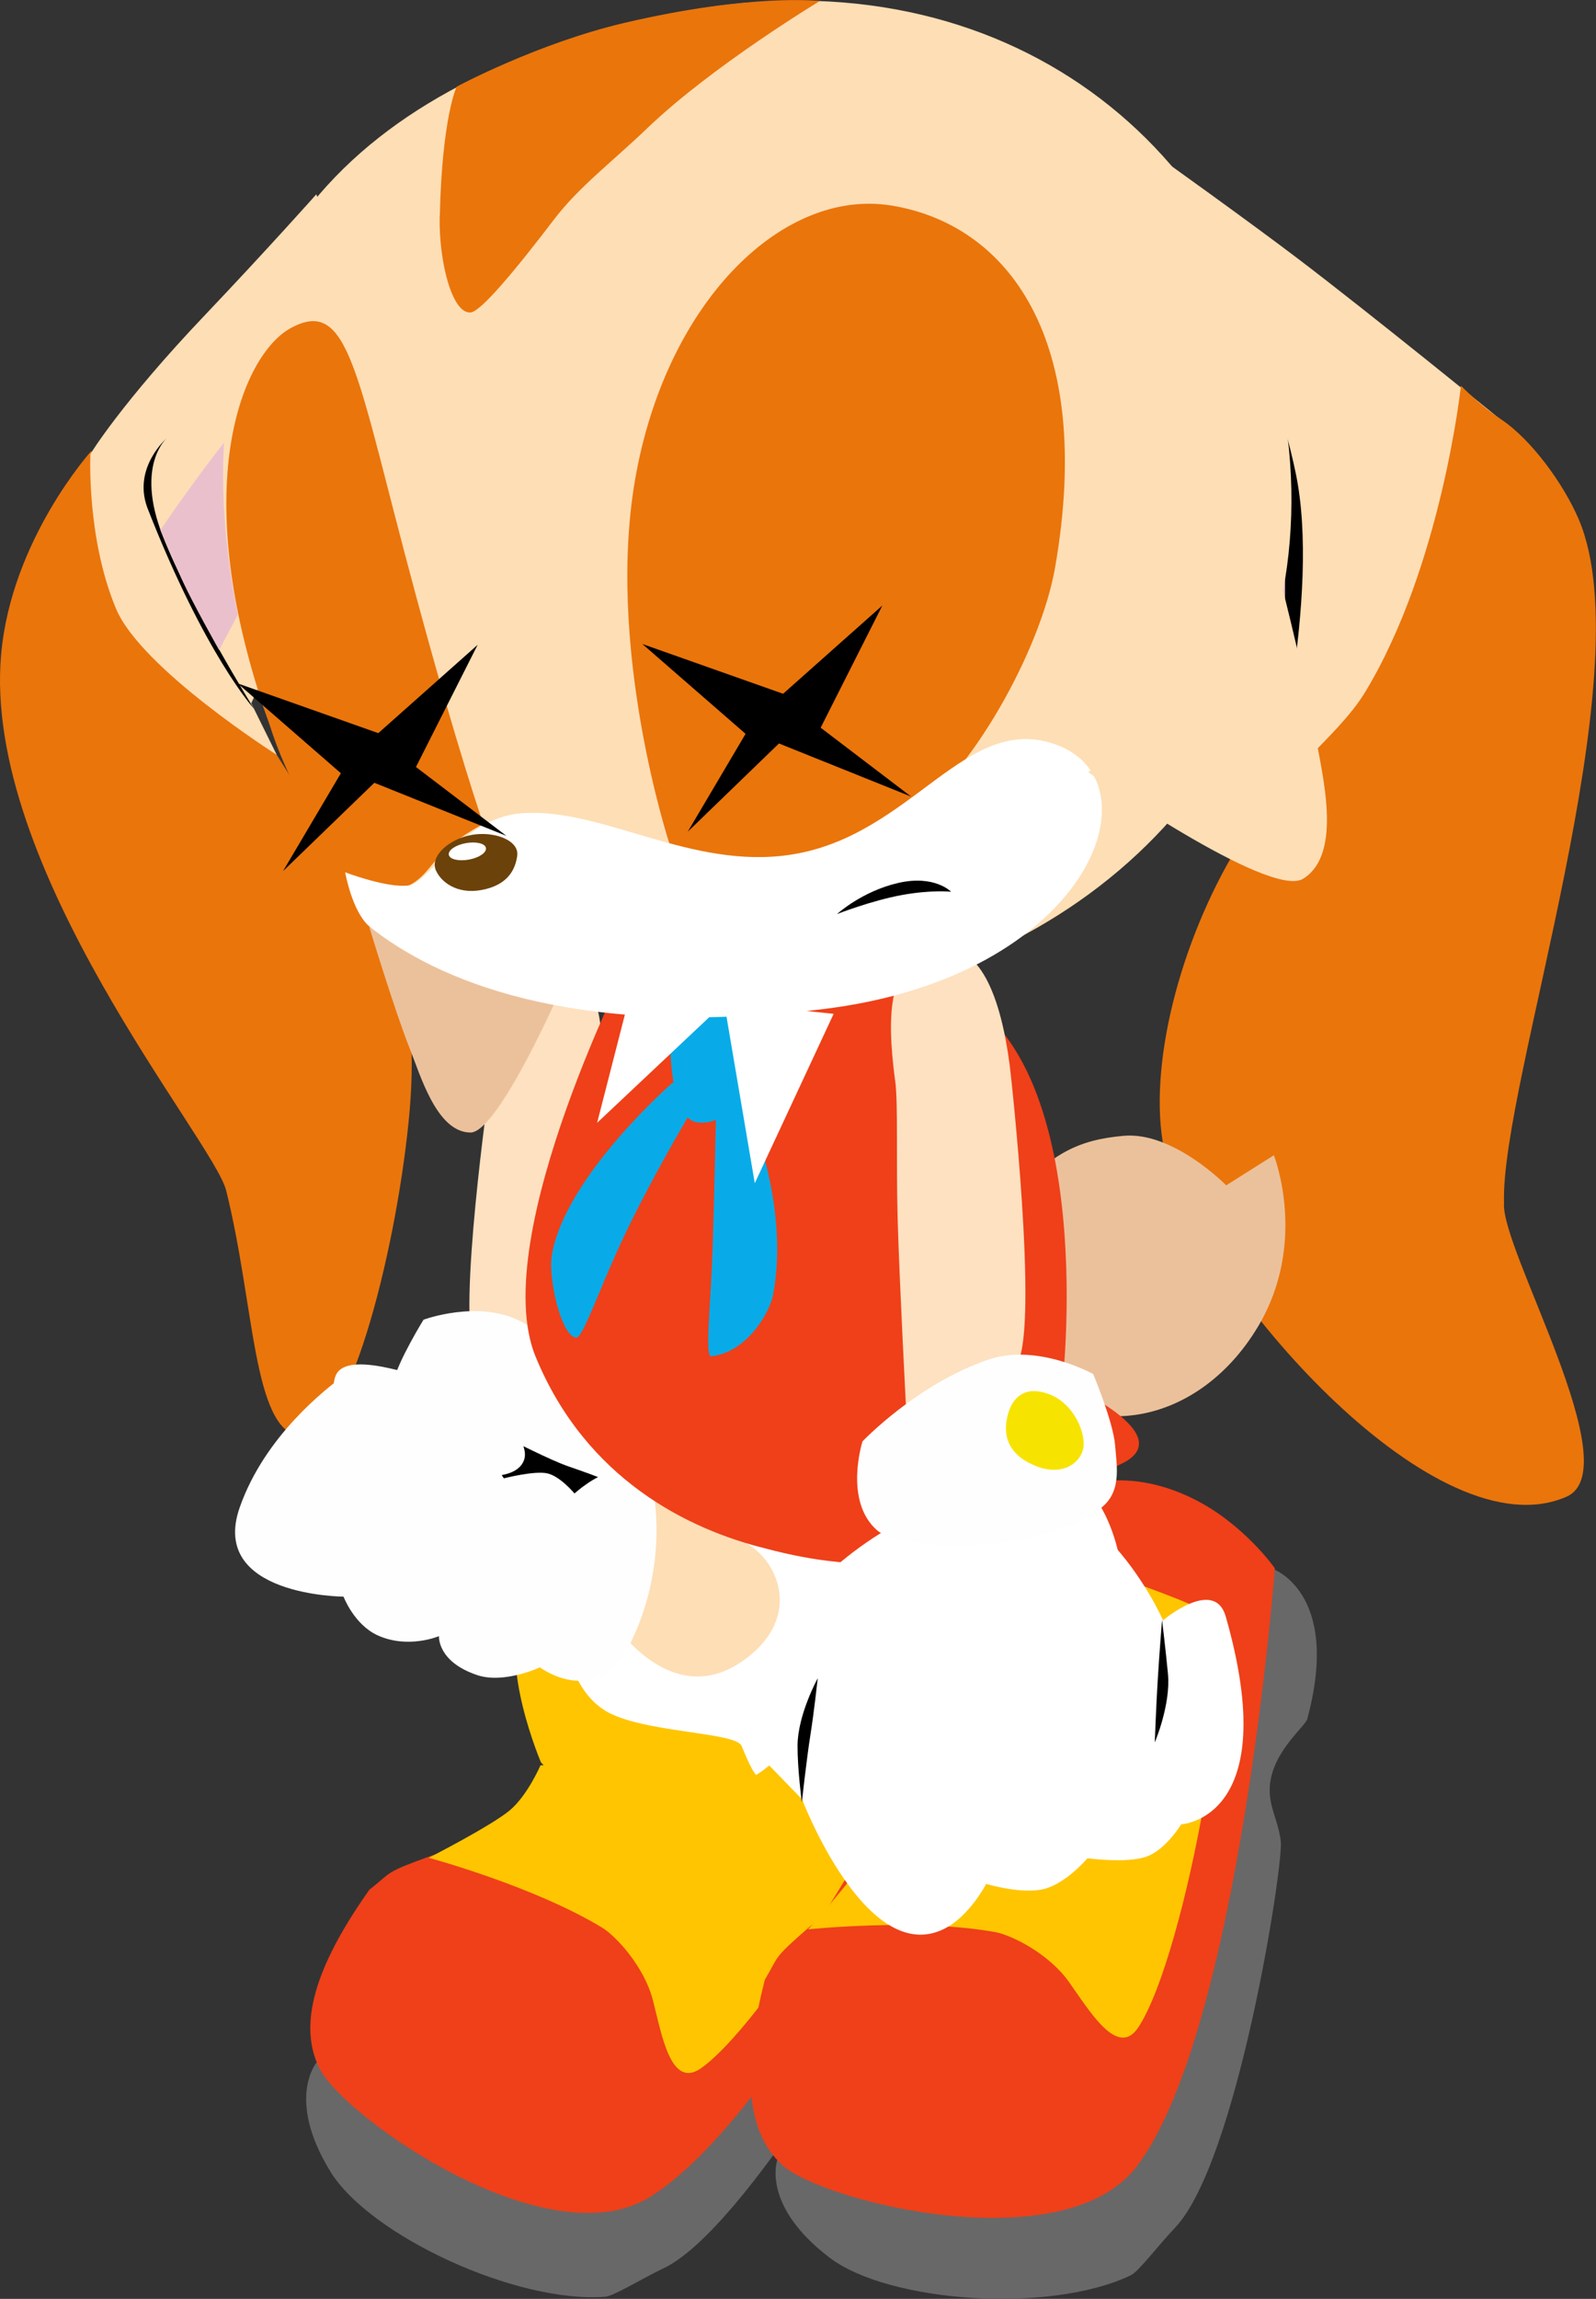 <svg version="1.1" xmlns="http://www.w3.org/2000/svg" xmlns:xlink="http://www.w3.org/1999/xlink" width="15.601" height="22.464" viewBox="0,0,15.601,22.464"><rect x="0" y="0" width="15.601" height="22.464" fill="#333333" stroke="none"/><g transform="translate(-232.994,-169.754)"><g data-paper-data="{&quot;isPaintingLayer&quot;:true}" fill-rule="nonzero" stroke-width="0" stroke-linecap="butt" stroke-linejoin="miter" stroke-miterlimit="10" stroke-dasharray="" stroke-dashoffset="0" style="mix-blend-mode: normal"><g data-paper-data="{&quot;index&quot;:null}" stroke="none"><path d="M241.939,173.187l0.723,-3.077c0,0 2.113,1.484 3.013,2.167c0.708,0.537 2.012,1.597 2.012,1.597l-0.463,0.088c0,0 -0.111,0.658 -0.281,1.215c-0.143,0.468 -0.345,0.835 -0.397,0.97c-0.332,0.854 -1.125,1.419 -1.125,1.419l0.04,-0.507c0,0 -1.013,-1.262 -1.526,-1.929c-1.272,-1.653 -1.994,-1.942 -1.994,-1.942z" fill="#fedeb5"/><path d="M244.429,181.191c-0.248,-0.707 -0.01,-1.908 0.509,-2.894c0.501,-0.951 1.108,-1.296 1.403,-1.784c0.745,-1.232 0.934,-2.99 0.934,-2.99c0,0 0.184,0.191 0.391,0.328c0.297,0.197 0.613,0.633 0.76,0.977c0.642,1.503 -0.767,5.518 -0.73,6.679c-0.039,0.447 1.228,2.603 0.61,2.873c-1.268,0.555 -3.438,-1.936 -3.878,-3.19z" data-paper-data="{&quot;index&quot;:null}" fill="#ea750b"/><path d="M242.182,172.487l0.474,-1.322c0,0 0.936,0.733 1.43,1.225c0.571,0.57 1.462,1.777 1.462,1.777c0,0 0.076,0.629 0.068,1.017c-0.008,0.389 -0.081,1.19 -0.081,1.19c0,0 -0.684,-1.115 -1.562,-2.114c-0.81,-0.921 -1.789,-1.773 -1.789,-1.773z" data-paper-data="{&quot;index&quot;:null}" fill="#ebc0cd"/><path d="M245.406,177.549c0,0 0.227,-0.896 0.121,-3.199c-0.027,-0.598 -0.487,-1.541 -0.487,-1.541c0,0 0.376,0.413 0.619,1.565c0.254,1.204 -0.253,3.175 -0.253,3.175z" fill="#000000"/></g><g data-paper-data="{&quot;index&quot;:null}" stroke="none"><path d="M235.923,183.792c-0.46,-0.083 -0.437,-1.272 -0.718,-2.404c-0.122,-0.492 -2.387,-3.146 -2.2,-5.239c0.1,-1.123 0.881,-1.987 0.881,-1.987c0,0 1.593,2.666 2.296,3.718c0.637,0.954 0.939,1.52 0.806,2.838c-0.133,1.318 -0.605,3.158 -1.065,3.074z" fill="#ea750b"/><path d="M235.699,177.13c0,0 -1.326,-0.841 -1.571,-1.428c-0.291,-0.697 -0.25,-1.512 -0.25,-1.512c0,0 0.302,-0.499 1.123,-1.361c0.6,-0.631 1.085,-1.176 1.085,-1.176l0.877,2.205c0,0 -0.615,0.973 -0.885,1.467c-0.227,0.416 -0.628,1.301 -0.628,1.301z" fill="#fedeb5"/><path d="M234.432,174.709c-0.14,-0.389 0.193,-0.674 0.193,-0.674c0,0 -0.311,0.264 -0.042,0.951c0.274,0.699 0.894,1.694 0.894,1.694c0,0 -0.481,-0.527 -1.045,-1.97z" fill="#000000"/><path d="M235.136,176.106c0,0 -0.257,-0.455 -0.357,-0.675c-0.079,-0.175 -0.217,-0.497 -0.217,-0.497c0,0 0.442,-0.665 0.919,-1.214c0.437,-0.504 0.911,-0.984 0.911,-0.984l0.279,0.752c0,0 -0.519,0.661 -0.87,1.348c-0.329,0.642 -0.665,1.271 -0.665,1.271z" fill="#ebc0cd"/></g><path d="M242.477,187.745c-0.039,0.053 -0.343,0.15 -0.51,0.369c-0.176,0.229 -0.1,0.414 -0.164,0.656c-0.059,0.225 -1.522,2.77 -2.322,3.149c-0.218,0.104 -0.488,0.272 -0.569,0.278c-0.874,0.069 -2.303,-0.6 -2.686,-1.219c-0.444,-0.719 -0.134,-1.074 -0.134,-1.074c0,0 1.988,1.886 3.202,1.316c1.226,-0.577 3.385,-4.976 3.385,-4.976c0,0 0.567,0.452 -0.2,1.5z" data-paper-data="{&quot;index&quot;:null}" fill="#686868" stroke="none"/><path d="M236.61,188.216c0.223,-0.175 0.133,-0.159 0.603,-0.329c0.526,-0.19 2.473,-0.236 3.192,-0.802c1.068,-0.842 0.86,-2.248 0.86,-2.248c0,0 0.466,-0.012 0.935,0.49c0.379,0.406 0.508,0.93 0.508,0.93c0,0 -1.942,4.078 -3.356,4.963c-1.002,0.628 -2.995,-0.776 -3.235,-1.253c-0.239,-0.477 0.025,-1.093 0.491,-1.752z" data-paper-data="{&quot;index&quot;:null}" fill="#ef4019" stroke="none"/><path d="M237.185,187.908c0,0 0.602,-0.307 0.79,-0.462c0.175,-0.145 0.302,-0.441 0.302,-0.441c0,0 1.234,-0.075 1.745,-0.274c0.495,-0.193 1.275,-0.901 1.275,-0.901c0,0 0.57,0.473 0.67,0.637c0.187,0.309 -1.415,2.993 -2.117,3.495c-0.299,0.214 -0.386,-0.322 -0.474,-0.663c-0.085,-0.33 -0.363,-0.628 -0.497,-0.709c-0.67,-0.406 -1.694,-0.682 -1.694,-0.682z" data-paper-data="{&quot;index&quot;:null}" fill="#ffc500" stroke="none"/><path d="M240.612,186.916c-0.546,0.55 -1.226,0.367 -1.654,-0.147c-0.559,-0.67 -0.874,-1.071 -0.187,-1.54c0.13,-0.089 1.547,-1.872 2.498,-0.366c0.108,0.17 0.276,1.111 -0.657,2.052z" data-paper-data="{&quot;index&quot;:null}" fill="#ffffff" stroke="none"/><path d="M240.079,184.737c0,0 0.227,0.061 0.377,0.235c0.198,0.229 0.28,0.645 -0.16,0.982c-0.822,0.63 -1.493,-0.558 -1.526,-0.751c-0.179,-1.062 0.69,-2.521 0.69,-2.521l1.128,0.407c0,0 -0.189,0.551 -0.266,0.846c-0.072,0.277 -0.243,0.803 -0.243,0.803z" data-paper-data="{&quot;index&quot;:null}" fill="#fedeb5" stroke="none"/><path d="M238.907,186.469c0.351,0.217 1.261,0.208 1.333,0.341c0.03,0.056 0.099,0.274 0.196,0.342c0.183,0.128 0.428,0.099 0.428,0.099c0,0 -0.752,0.393 -1.208,0.358c-0.866,-0.065 -1.374,-0.633 -1.374,-0.633c0,0 -0.411,-0.964 -0.18,-1.435c0.115,-0.236 0.387,-0.045 0.387,-0.045c0,0 -0.01,0.708 0.419,0.973z" data-paper-data="{&quot;index&quot;:null}" fill="#ffc500" stroke="none"/><path d="M238.818,180.459c-0.035,0.218 -0.029,0.69 -0.063,1.263c-0.034,0.573 -0.128,1.687 -0.128,1.687c0,0 -0.484,0.603 -0.992,-0.442c-0.175,-0.362 0.14,-2.578 0.155,-2.674c0.099,-0.611 0.303,-1.115 0.693,-1.023c0.427,0.101 0.434,0.578 0.335,1.189z" data-paper-data="{&quot;index&quot;:null}" fill="#fde1c0" stroke="none"/><path d="M236.902,183.855c-0.193,-0.178 -0.112,-0.398 -0.062,-0.604c0.05,-0.206 0.294,-0.601 0.294,-0.601c0,0 0.538,-0.2 0.953,0.018c0.601,0.315 1.005,0.902 1.005,0.902c0,0 0.087,0.559 -0.256,0.772c-0.216,0.134 -1.36,0.042 -1.933,-0.487z" data-paper-data="{&quot;index&quot;:null}" fill="#fefefe" stroke="none"/><g data-paper-data="{&quot;index&quot;:null}" stroke="none"><path d="M237.267,183.684c0.088,-0.252 0.883,0.26 1.288,0.401c0.405,0.141 0.626,0.215 0.556,0.415c-0.082,0.235 -0.584,0.174 -0.998,0.059c-0.82,-0.228 -0.916,-0.675 -0.847,-0.875z" fill="#000000"/><path d="M238.272,186.047c0,0 -0.352,0.165 -0.616,0.075c-0.39,-0.132 -0.371,-0.38 -0.371,-0.38c0,0 -0.299,0.128 -0.598,-0.007c-0.231,-0.104 -0.335,-0.379 -0.335,-0.379c0,0 -1.317,-0.006 -1.015,-0.871c0.246,-0.703 0.85,-1.163 1.003,-1.278c0.152,-0.115 0.358,-0.039 0.52,0.06c0.162,0.099 0.255,0.415 0.255,0.415c0,0 0.328,0.053 0.486,0.155c0.158,0.102 0.318,0.363 0.318,0.363c0,0 0.296,-0.076 0.423,-0.049c0.127,0.027 0.268,0.197 0.268,0.197c0,0 0.216,-0.197 0.379,-0.206c0.163,-0.01 0.386,0.161 0.386,0.161c0,0 0.165,0.707 -0.208,1.486c-0.328,0.684 -0.894,0.259 -0.894,0.259z" fill="#fefefe"/><path d="M236.273,183.203c0.088,-0.252 0.729,-0.036 1.134,0.105c0.405,0.141 0.78,0.512 0.71,0.712c-0.082,0.235 -0.584,0.174 -0.998,0.059c-0.82,-0.228 -0.916,-0.675 -0.847,-0.875z" fill="#fefefe"/></g><path d="M245.774,186.55c-0.017,0.063 -0.266,0.264 -0.343,0.528c-0.082,0.277 0.055,0.422 0.083,0.671c0.026,0.231 -0.424,3.132 -1.034,3.774c-0.166,0.175 -0.357,0.429 -0.431,0.464c-0.79,0.379 -2.365,0.269 -2.945,-0.171c-0.673,-0.511 -0.512,-0.954 -0.512,-0.954c0,0 2.533,1.045 3.46,0.076c0.937,-0.979 1.368,-5.86 1.368,-5.86c0,0 0.691,0.218 0.353,1.472z" data-paper-data="{&quot;index&quot;:null}" fill="#686868" stroke="none"/><path d="M240.47,189.1c0.146,-0.244 0.067,-0.196 0.445,-0.524c0.422,-0.366 2.223,-1.11 2.689,-1.897c0.694,-1.17 -0.006,-2.406 -0.006,-2.406c0,0 0.431,-0.179 1.049,0.121c0.499,0.242 0.809,0.685 0.809,0.685c0,0 -0.345,4.504 -1.345,5.838c-0.71,0.946 -3.074,0.353 -3.469,-0.005c-0.395,-0.359 -0.37,-1.029 -0.172,-1.812z" data-paper-data="{&quot;index&quot;:null}" fill="#ef4019" stroke="none"/><path d="M240.895,188.606c0,0 0.451,-0.503 0.571,-0.715c0.111,-0.198 0.123,-0.52 0.123,-0.52c0,0 1.124,-0.514 1.53,-0.883c0.392,-0.358 0.865,-1.3 0.865,-1.3c0,0 0.702,0.236 0.855,0.354c0.286,0.221 -0.243,3.301 -0.718,4.023c-0.202,0.307 -0.476,-0.161 -0.681,-0.448c-0.198,-0.277 -0.565,-0.456 -0.718,-0.483c-0.771,-0.138 -1.826,-0.027 -1.826,-0.027z" data-paper-data="{&quot;index&quot;:null}" fill="#ffc500" stroke="none"/><path d="M243.736,186.448c-0.311,0.71 -1.012,0.783 -1.596,0.458c-0.762,-0.424 -1.201,-0.685 -0.728,-1.37c0.09,-0.13 0.77,-2.303 2.199,-1.24c0.162,0.12 0.657,0.937 0.125,2.151z" data-paper-data="{&quot;index&quot;:null}" fill="#ffffff" stroke="none"/><path d="M242.455,184.606c0,0 0.234,-0.025 0.436,0.083c0.267,0.143 0.493,0.501 0.204,0.974c-0.541,0.883 -1.594,0.017 -1.694,-0.152c-0.549,-0.926 -0.263,-2.6 -0.263,-2.6l1.199,-0.026c0,0 0.022,0.582 0.056,0.885c0.032,0.284 0.062,0.837 0.062,0.837z" data-paper-data="{&quot;index&quot;:null}" fill="#fedeb5" stroke="none"/><path d="M245.446,181.043c0,0 0.338,0.85 -0.156,1.676c-0.605,1.011 -1.787,1.178 -2.442,0.328c-0.219,-0.283 -0.43,-0.96 -0.012,-1.506c0.396,-0.518 0.705,-0.649 1.141,-0.688c0.487,-0.044 1.003,0.484 1.003,0.484z" data-paper-data="{&quot;index&quot;:null}" fill="#ebc19b" stroke="none"/><path d="M241.984,186.644c0.405,0.077 1.252,-0.26 1.366,-0.161c0.048,0.041 0.191,0.22 0.305,0.248c0.217,0.054 0.435,-0.061 0.435,-0.061c0,0 -0.56,0.637 -0.998,0.769c-0.831,0.251 -1.51,-0.096 -1.51,-0.096c0,0 -0.73,-0.752 -0.684,-1.274c0.023,-0.262 0.345,-0.181 0.345,-0.181c0,0 0.246,0.664 0.741,0.757z" data-paper-data="{&quot;index&quot;:null}" fill="#ffc500" stroke="none"/><path d="M242.063,179.358c1.716,0.419 1.318,3.901 1.318,3.901c0,0 1.194,0.518 0.562,0.805c-0.632,0.288 -1.469,1.359 -3.467,0.821c-0.744,-0.183 -1.752,-0.67 -2.247,-1.875c-0.48,-1.172 0.964,-3.968 0.964,-3.968c0,0 1.329,-0.06 2.869,0.316z" data-paper-data="{&quot;index&quot;:null}" fill="#ef4019" stroke="none"/><path d="M239.817,180.723c-0.379,-0.039 -0.255,-1.346 -0.255,-1.346l1.01,0.035c0,0 -0.165,1.372 -0.755,1.311z" data-paper-data="{&quot;index&quot;:null}" fill="#08abe8" stroke="none"/><path d="M238.388,182.018c0.134,-0.776 1.186,-1.689 1.186,-1.689l0.146,0.338c0,0 -0.354,0.595 -0.621,1.157c-0.247,0.518 -0.405,1.008 -0.474,1.001c-0.144,-0.013 -0.276,-0.58 -0.236,-0.807z" data-paper-data="{&quot;index&quot;:null}" fill="#08abe8" stroke="none"/><path d="M239.992,180.689l0.253,-0.247c0,0 0.488,1.017 0.305,1.968c-0.031,0.164 -0.25,0.558 -0.603,0.597c-0.066,0.007 -0.005,-0.502 0.012,-1.033c0.02,-0.624 0.033,-1.285 0.033,-1.285z" data-paper-data="{&quot;index&quot;:null}" fill="#08abe8" stroke="none"/><path d="M240.084,179.62c0,0 0.196,-0.056 0.507,-0.019c0.311,0.036 0.552,0.06 0.552,0.06l-0.771,1.655z" data-paper-data="{&quot;index&quot;:null}" fill="#ffffff" stroke="none"/><path d="M239.212,179.241c0,0 0.199,0.044 0.435,0.19c0.236,0.145 0.334,0.212 0.334,0.212l-1.15,1.083z" data-paper-data="{&quot;index&quot;:null}" fill="#ffffff" stroke="none"/><path d="M241.743,180.309c-0.087,-0.666 -0.063,-1.185 0.404,-1.279c0.425,-0.086 0.63,0.467 0.717,1.134c0.014,0.104 0.28,2.52 0.078,2.906c-0.586,1.118 -1.091,0.446 -1.091,0.446c0,0 -0.064,-1.213 -0.082,-1.835c-0.017,-0.622 0.006,-1.135 -0.025,-1.372z" data-paper-data="{&quot;index&quot;:null}" fill="#fde1c0" stroke="none"/><path d="M240.833,187.335l-0.562,-0.579c0,0 -0.035,-1.533 2.011,-2.364c1.323,-0.537 2.081,1.195 2.081,1.195c0,0 0.502,-0.424 0.613,-0.036c0.566,1.981 -0.436,2.03 -0.436,2.03c0,0 -0.149,0.247 -0.338,0.315c-0.189,0.069 -0.578,0.017 -0.578,0.017c0,0 -0.207,0.245 -0.425,0.3c-0.218,0.055 -0.565,-0.05 -0.565,-0.05c0,0 -0.164,0.32 -0.416,0.442c-0.76,0.37 -1.385,-1.271 -1.385,-1.271z" data-paper-data="{&quot;index&quot;:null}" fill="#ffffff" stroke="#000000"/><path d="M243.725,184.513c-0.703,0.471 -1.946,0.377 -2.155,0.197c-0.332,-0.286 -0.145,-0.871 -0.145,-0.871c0,0 0.532,-0.561 1.23,-0.799c0.481,-0.164 1.025,0.141 1.025,0.141c0,0 0.195,0.465 0.214,0.694c0.019,0.229 0.068,0.479 -0.168,0.637z" data-paper-data="{&quot;index&quot;:null}" fill="#fefefe" stroke="none"/><path d="M240.987,186.157c0,0 -0.036,0.331 -0.071,0.549c-0.035,0.218 -0.084,0.659 -0.084,0.659c0,0 -0.043,-0.321 -0.042,-0.554c0.002,-0.301 0.196,-0.655 0.196,-0.655z" data-paper-data="{&quot;index&quot;:null}" fill="#000000" stroke="none"/><path d="M244.282,186.778c0,0 0.015,-0.388 0.029,-0.608c0.013,-0.221 0.042,-0.586 0.042,-0.586c0,0 0.036,0.296 0.058,0.528c0.028,0.3 -0.128,0.666 -0.128,0.666z" data-paper-data="{&quot;index&quot;:null}" fill="#000000" stroke="none"/><path d="M243.124,184.081c-0.248,-0.095 -0.347,-0.277 -0.273,-0.522c0.042,-0.139 0.155,-0.275 0.403,-0.179c0.248,0.095 0.364,0.401 0.326,0.541c-0.038,0.14 -0.208,0.256 -0.456,0.161z" data-paper-data="{&quot;index&quot;:null}" fill="#f7e300" stroke="none"/><path d="M238.472,179.429c0,0 -0.61,1.395 -0.88,1.392c-0.329,-0.003 -0.488,-0.559 -0.594,-0.824c-0.14,-0.348 -0.395,-1.187 -0.395,-1.187c0,0 0.502,0.247 0.84,0.375c0.338,0.128 1.029,0.243 1.029,0.243z" data-paper-data="{&quot;index&quot;:null}" fill="#ebc19b" stroke="none"/><path d="M235.294,175.631c-0.648,-3.539 1.427,-5.158 4.245,-5.739c3.172,-0.654 5.551,1.205 6.003,3.863c0.483,2.835 -1.386,5.179 -4.245,5.739c-2.823,0.553 -5.394,-0.537 -6.003,-3.863z" data-paper-data="{&quot;index&quot;:null}" fill="#fedeb5" stroke="none"/><path d="M237.719,177.807c0,0 -0.177,0.082 -0.364,0.248c-0.163,0.144 -0.221,0.32 -0.446,0.382c-0.225,0.062 -0.507,-0.12 -0.507,-0.12c0,0 -0.531,-0.717 -0.769,-1.47c-0.837,-2.341 -0.263,-3.633 0.203,-3.887c0.578,-0.315 0.64,0.453 1.218,2.592c0.427,1.581 0.665,2.255 0.665,2.255z" data-paper-data="{&quot;index&quot;:null}" fill="#ea750b" stroke="none"/><path d="M239.216,174.363c0.322,-1.693 1.445,-2.773 2.495,-2.6c1.123,0.185 1.988,1.286 1.597,3.534c-0.142,0.817 -0.831,2.047 -1.457,2.458c-1.093,0.718 -2.306,0.267 -2.306,0.267c0,0 -0.652,-1.966 -0.329,-3.658z" data-paper-data="{&quot;index&quot;:null}" fill="#ea750b" stroke="none"/><path d="M236.992,178.407c0.191,-0.028 0.523,-0.662 1.099,-0.706c0.788,-0.06 1.655,0.557 2.638,0.404c1.187,-0.185 1.703,-1.401 2.593,-1.073c1.013,0.374 0.307,2.272 -2.292,2.584c-2.474,0.297 -3.785,-0.301 -4.417,-0.802c-0.176,-0.14 -0.245,-0.536 -0.245,-0.536c0,0 0.417,0.159 0.624,0.128z" data-paper-data="{&quot;index&quot;:null}" fill="#ffffff" stroke="none"/><g data-paper-data="{&quot;index&quot;:null}" stroke="none"><path d="M237.256,178.262c-0.063,-0.141 0.127,-0.309 0.346,-0.349c0.219,-0.04 0.468,0.05 0.448,0.203c-0.018,0.132 -0.089,0.287 -0.349,0.335c-0.246,0.045 -0.398,-0.083 -0.445,-0.19z" fill="#6b4209"/><path d="M237.381,178.107c-0.008,-0.045 0.067,-0.096 0.167,-0.114c0.1,-0.018 0.188,0.003 0.196,0.047c0.008,0.045 -0.067,0.096 -0.167,0.114c-0.1,0.018 -0.188,-0.003 -0.196,-0.047z" fill="#ffffff"/></g><path d="M242.291,178.468c0,0 -0.189,-0.021 -0.481,0.032c-0.3,0.055 -0.634,0.186 -0.634,0.186c0,0 0.242,-0.222 0.598,-0.304c0.356,-0.082 0.517,0.086 0.517,0.086z" data-paper-data="{&quot;index&quot;:null}" fill="#000000" stroke="none"/><path d="M237.293,171.867c0.022,-0.971 0.165,-1.266 0.165,-1.266c0,0 0.788,-0.424 1.642,-0.624c1.245,-0.291 1.908,-0.213 1.908,-0.213c0,0 -1.048,0.631 -1.684,1.24c-0.344,0.33 -0.669,0.574 -0.911,0.89c-0.393,0.516 -0.719,0.903 -0.817,0.913c-0.183,0.019 -0.314,-0.502 -0.304,-0.941z" data-paper-data="{&quot;index&quot;:null}" fill="#ea750b" stroke="none"/><path d="M243.631,177.301c0,0 0.755,-0.651 1.071,-1.057c0.316,-0.406 0.744,-1.078 0.744,-1.078c0,0 0.311,1.208 0.399,1.734c0.067,0.4 0.285,1.194 -0.113,1.441c-0.327,0.203 -2.1,-1.041 -2.1,-1.041z" data-paper-data="{&quot;index&quot;:null}" fill="#fedeb5" stroke="none"/><path d="M235.761,178.266l0.565,-0.956l-1.009,-0.878l1.714,0.606z" data-paper-data="{&quot;index&quot;:null}" fill="#000000" stroke="none"/><path d="M236.304,177.263l1.359,-1.208l-0.603,1.194l0.884,0.673z" data-paper-data="{&quot;index&quot;:null}" fill="#000000" stroke="none"/><path d="M239.717,177.881l0.565,-0.956l-1.009,-0.878l1.714,0.606z" data-paper-data="{&quot;index&quot;:null}" fill="#000000" stroke="none"/><path d="M240.26,176.879l1.359,-1.208l-0.603,1.194l0.884,0.673z" data-paper-data="{&quot;index&quot;:null}" fill="#000000" stroke="none"/></g></g></svg>